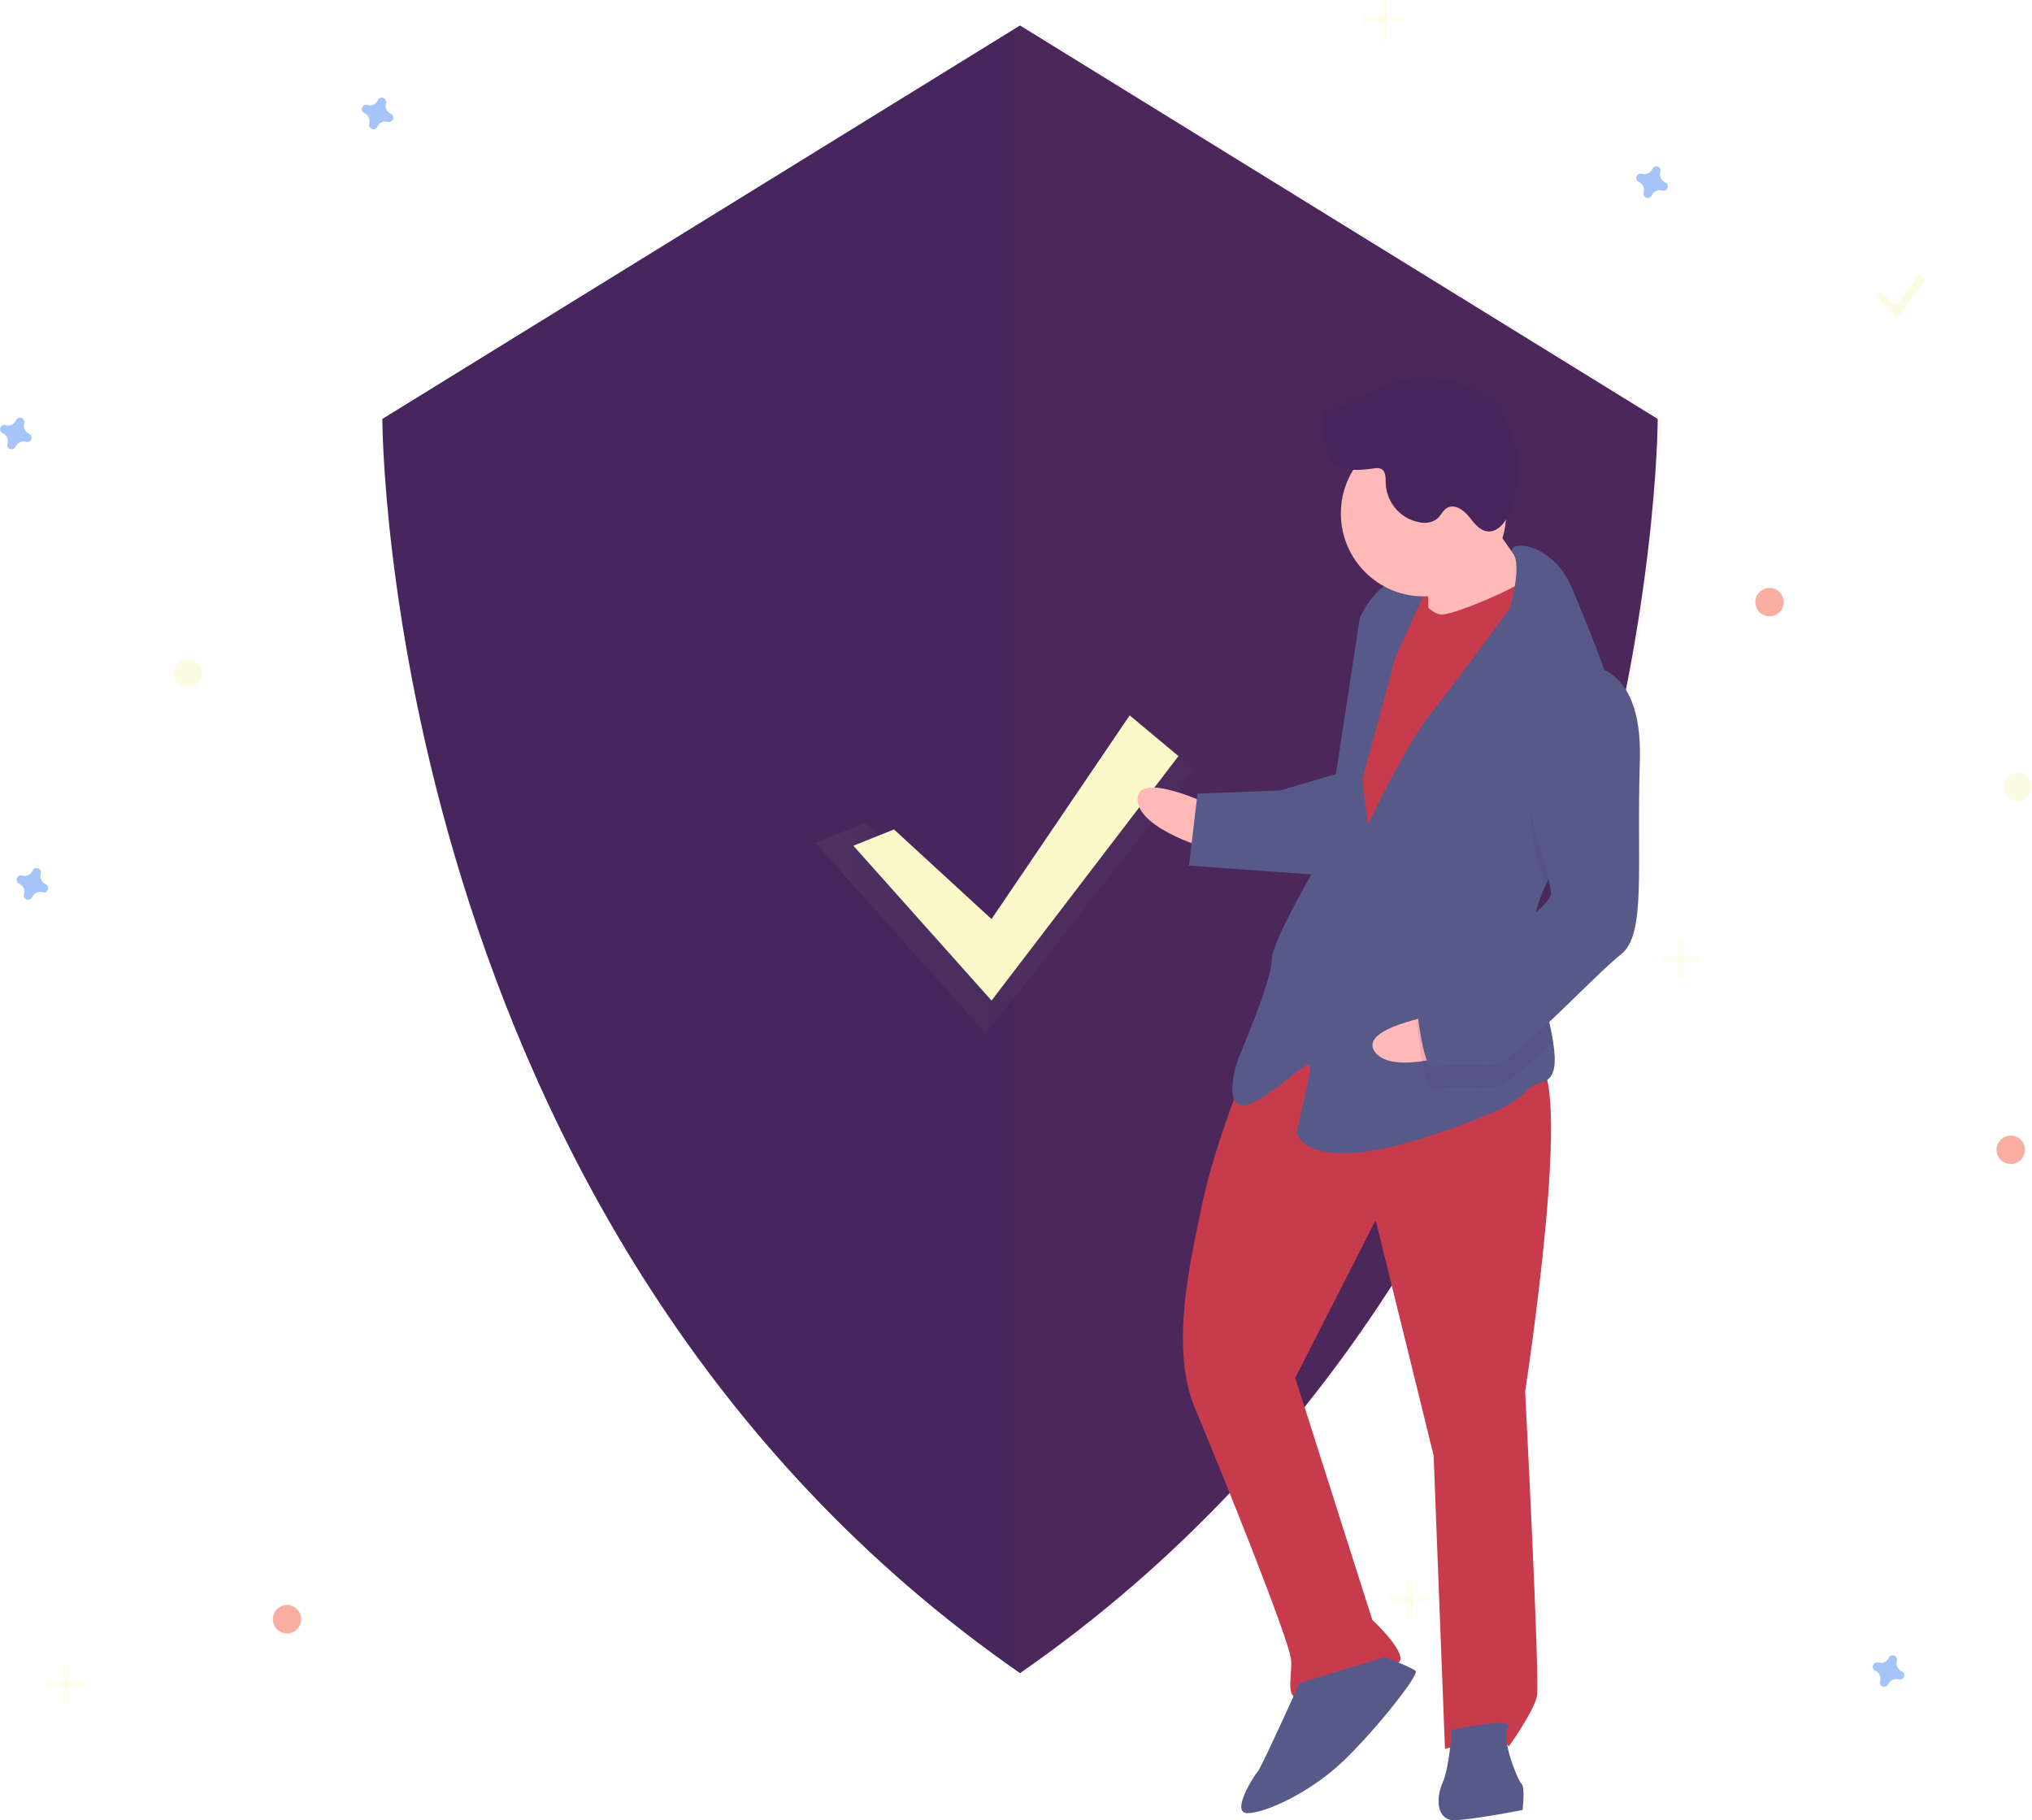 <svg width="163" height="146" viewBox="0 0 163 146" fill="none" xmlns="http://www.w3.org/2000/svg">
<path d="M81.822 2.043L30.669 33.604C30.669 33.604 30.669 98.698 81.822 134.203C132.976 98.698 132.976 33.604 132.976 33.604L81.822 2.043Z" fill="#46265C"/>
<path opacity="0.04" d="M82.128 2.043L81.253 2.583V133.588C81.544 133.794 81.834 133.999 82.128 134.203C133.282 98.698 133.282 33.604 133.282 33.604L82.128 2.043Z" fill="#C83B4C"/>
<g opacity="0.7">
<path opacity="0.7" d="M69.438 65.998L79.082 74.86L91.036 57.57L95.858 61.599L79.082 82.917L65.42 67.609L69.438 65.998Z" fill="url(#paint0_linear)"/>
</g>
<path d="M71.714 66.53L79.537 73.719L90.619 57.38L94.53 60.648L79.537 80.255L68.455 67.837L71.714 66.53Z" fill="#FBF8CA"/>
<path opacity="0.5" d="M31.35 9.119C31.193 9.051 31.067 8.927 30.995 8.771C30.924 8.615 30.912 8.439 30.962 8.275C30.97 8.25 30.975 8.224 30.977 8.197C30.982 8.122 30.962 8.047 30.921 7.984C30.88 7.921 30.82 7.873 30.749 7.847C30.679 7.821 30.602 7.819 30.53 7.84C30.457 7.861 30.394 7.905 30.349 7.965C30.334 7.986 30.32 8.009 30.31 8.034C30.242 8.191 30.119 8.318 29.963 8.389C29.808 8.461 29.632 8.473 29.468 8.423C29.443 8.415 29.417 8.41 29.391 8.408C29.316 8.403 29.241 8.423 29.178 8.464C29.116 8.505 29.068 8.566 29.042 8.636C29.016 8.707 29.013 8.784 29.034 8.856C29.055 8.929 29.099 8.992 29.159 9.037C29.18 9.053 29.203 9.066 29.228 9.076C29.384 9.145 29.511 9.269 29.582 9.424C29.654 9.58 29.666 9.757 29.616 9.921C29.608 9.946 29.603 9.972 29.601 9.998C29.596 10.073 29.616 10.148 29.657 10.211C29.698 10.274 29.758 10.322 29.829 10.348C29.899 10.374 29.976 10.377 30.048 10.356C30.12 10.335 30.184 10.291 30.229 10.23C30.244 10.209 30.257 10.186 30.267 10.162C30.336 10.004 30.459 9.878 30.615 9.806C30.77 9.734 30.946 9.722 31.11 9.772C31.135 9.78 31.161 9.786 31.187 9.787C31.262 9.792 31.337 9.772 31.399 9.731C31.462 9.69 31.51 9.63 31.536 9.559C31.562 9.488 31.565 9.411 31.544 9.339C31.523 9.267 31.479 9.203 31.419 9.158C31.397 9.142 31.374 9.129 31.35 9.119Z" fill="#4D8AF0"/>
<path opacity="0.5" d="M3.659 70.921C3.502 70.852 3.376 70.728 3.304 70.572C3.232 70.417 3.22 70.24 3.27 70.076C3.278 70.051 3.284 70.025 3.285 69.999C3.29 69.923 3.27 69.849 3.229 69.786C3.188 69.723 3.128 69.674 3.058 69.648C2.987 69.622 2.91 69.62 2.838 69.641C2.766 69.662 2.703 69.706 2.658 69.766C2.642 69.788 2.629 69.811 2.619 69.835C2.551 69.992 2.427 70.119 2.272 70.191C2.116 70.262 1.94 70.275 1.777 70.224C1.752 70.216 1.726 70.211 1.699 70.209C1.624 70.205 1.55 70.224 1.487 70.266C1.424 70.307 1.376 70.367 1.35 70.438C1.324 70.508 1.322 70.585 1.343 70.658C1.364 70.73 1.408 70.793 1.468 70.839C1.489 70.854 1.512 70.867 1.536 70.877C1.693 70.946 1.819 71.07 1.891 71.226C1.963 71.381 1.975 71.558 1.925 71.722C1.917 71.747 1.912 71.773 1.91 71.799C1.905 71.875 1.925 71.949 1.966 72.012C2.007 72.075 2.067 72.124 2.137 72.15C2.208 72.176 2.285 72.178 2.357 72.157C2.429 72.136 2.492 72.092 2.537 72.032C2.553 72.01 2.566 71.987 2.576 71.963C2.644 71.806 2.768 71.679 2.923 71.607C3.079 71.536 3.255 71.523 3.418 71.574C3.443 71.582 3.469 71.587 3.496 71.589C3.571 71.593 3.645 71.574 3.708 71.532C3.771 71.491 3.819 71.431 3.845 71.36C3.871 71.29 3.873 71.213 3.852 71.14C3.831 71.068 3.787 71.005 3.727 70.959C3.706 70.944 3.683 70.931 3.659 70.921Z" fill="#4D8AF0"/>
<path opacity="0.5" d="M141.947 49.441C142.575 49.441 143.085 48.93 143.085 48.3C143.085 47.67 142.575 47.159 141.947 47.159C141.318 47.159 140.809 47.67 140.809 48.3C140.809 48.93 141.318 49.441 141.947 49.441Z" fill="#F55F44"/>
<path opacity="0.5" d="M23.026 131.019C23.654 131.019 24.163 130.508 24.163 129.878C24.163 129.248 23.654 128.737 23.026 128.737C22.397 128.737 21.887 129.248 21.887 129.878C21.887 130.508 22.397 131.019 23.026 131.019Z" fill="#F55F44"/>
<path opacity="0.5" d="M161.293 93.367C161.922 93.367 162.431 92.857 162.431 92.227C162.431 91.596 161.922 91.086 161.293 91.086C160.665 91.086 160.155 91.596 160.155 92.227C160.155 92.857 160.665 93.367 161.293 93.367Z" fill="#F55F44"/>
<path opacity="0.5" d="M133.581 14.634C133.424 14.565 133.298 14.441 133.226 14.286C133.155 14.13 133.143 13.953 133.192 13.789C133.201 13.764 133.206 13.738 133.208 13.712C133.212 13.637 133.192 13.562 133.151 13.499C133.11 13.436 133.05 13.388 132.98 13.362C132.909 13.336 132.832 13.333 132.76 13.354C132.688 13.376 132.625 13.419 132.58 13.48C132.564 13.501 132.551 13.524 132.541 13.549C132.473 13.706 132.349 13.832 132.194 13.904C132.039 13.976 131.862 13.988 131.699 13.938C131.674 13.93 131.648 13.925 131.621 13.923C131.546 13.918 131.472 13.938 131.409 13.979C131.346 14.02 131.298 14.08 131.272 14.151C131.246 14.222 131.244 14.299 131.265 14.371C131.286 14.443 131.33 14.507 131.39 14.552C131.411 14.568 131.434 14.581 131.458 14.591C131.615 14.659 131.741 14.783 131.813 14.939C131.885 15.095 131.897 15.271 131.847 15.435C131.839 15.46 131.834 15.486 131.832 15.513C131.827 15.588 131.847 15.663 131.888 15.726C131.929 15.789 131.989 15.837 132.06 15.863C132.13 15.889 132.207 15.892 132.279 15.87C132.351 15.849 132.414 15.805 132.46 15.745C132.475 15.724 132.488 15.701 132.498 15.676C132.566 15.519 132.69 15.393 132.845 15.321C133.001 15.249 133.177 15.237 133.34 15.287C133.366 15.295 133.392 15.3 133.418 15.302C133.493 15.307 133.567 15.287 133.63 15.246C133.693 15.205 133.741 15.144 133.767 15.074C133.793 15.003 133.795 14.926 133.774 14.854C133.753 14.781 133.709 14.718 133.649 14.673C133.628 14.657 133.605 14.644 133.581 14.634Z" fill="#4D8AF0"/>
<path opacity="0.5" d="M152.548 134.053C152.391 133.984 152.265 133.861 152.193 133.705C152.121 133.549 152.109 133.372 152.159 133.208C152.167 133.183 152.172 133.157 152.174 133.131C152.179 133.056 152.159 132.981 152.118 132.918C152.077 132.855 152.017 132.807 151.947 132.781C151.876 132.755 151.799 132.752 151.727 132.773C151.655 132.795 151.592 132.839 151.547 132.899C151.531 132.92 151.518 132.943 151.508 132.968C151.44 133.125 151.316 133.251 151.161 133.323C151.005 133.395 150.829 133.407 150.666 133.357C150.64 133.349 150.615 133.344 150.588 133.342C150.513 133.337 150.439 133.357 150.376 133.398C150.313 133.439 150.265 133.5 150.239 133.57C150.213 133.641 150.211 133.718 150.232 133.79C150.253 133.862 150.297 133.926 150.357 133.971C150.378 133.987 150.401 134 150.425 134.01C150.582 134.078 150.708 134.202 150.78 134.358C150.851 134.514 150.863 134.69 150.814 134.854C150.806 134.88 150.8 134.906 150.798 134.932C150.794 135.007 150.814 135.082 150.855 135.145C150.896 135.208 150.956 135.256 151.026 135.282C151.097 135.308 151.174 135.311 151.246 135.289C151.318 135.268 151.381 135.224 151.426 135.164C151.442 135.143 151.455 135.12 151.465 135.095C151.533 134.938 151.657 134.812 151.812 134.74C151.967 134.668 152.144 134.656 152.307 134.706C152.332 134.714 152.358 134.719 152.385 134.721C152.46 134.726 152.534 134.706 152.597 134.665C152.66 134.624 152.708 134.563 152.734 134.493C152.76 134.422 152.762 134.345 152.741 134.273C152.72 134.201 152.676 134.137 152.616 134.092C152.595 134.076 152.572 134.063 152.548 134.053Z" fill="#4D8AF0"/>
<path opacity="0.5" d="M2.331 34.791C2.174 34.722 2.048 34.598 1.976 34.443C1.905 34.287 1.893 34.11 1.943 33.946C1.951 33.921 1.956 33.895 1.958 33.869C1.962 33.794 1.943 33.719 1.902 33.656C1.861 33.593 1.8 33.545 1.73 33.519C1.66 33.492 1.583 33.49 1.511 33.511C1.438 33.532 1.375 33.576 1.33 33.636C1.314 33.658 1.301 33.681 1.291 33.705C1.223 33.862 1.099 33.989 0.944 34.061C0.789 34.133 0.613 34.145 0.449 34.094C0.424 34.086 0.398 34.081 0.372 34.079C0.297 34.075 0.222 34.094 0.159 34.136C0.097 34.177 0.049 34.237 0.023 34.308C-0.003 34.379 -0.006 34.456 0.015 34.528C0.036 34.6 0.08 34.663 0.14 34.709C0.161 34.724 0.184 34.737 0.209 34.748C0.365 34.816 0.492 34.94 0.563 35.096C0.635 35.251 0.647 35.428 0.597 35.592C0.589 35.617 0.584 35.643 0.582 35.67C0.577 35.745 0.597 35.819 0.638 35.882C0.679 35.946 0.739 35.994 0.81 36.02C0.88 36.046 0.957 36.048 1.029 36.027C1.101 36.006 1.165 35.962 1.21 35.902C1.225 35.88 1.238 35.857 1.248 35.833C1.317 35.676 1.44 35.549 1.596 35.477C1.751 35.406 1.927 35.394 2.091 35.444C2.116 35.452 2.142 35.457 2.168 35.459C2.243 35.464 2.317 35.444 2.38 35.403C2.443 35.361 2.491 35.301 2.517 35.23C2.543 35.16 2.546 35.083 2.525 35.01C2.503 34.938 2.46 34.875 2.4 34.829C2.378 34.814 2.355 34.801 2.331 34.791Z" fill="#4D8AF0"/>
<path opacity="0.5" d="M15.059 55.146C15.688 55.146 16.197 54.635 16.197 54.005C16.197 53.375 15.688 52.864 15.059 52.864C14.431 52.864 13.921 53.375 13.921 54.005C13.921 54.635 14.431 55.146 15.059 55.146Z" fill="#FBF8CA"/>
<path opacity="0.5" d="M161.862 64.273C162.491 64.273 163 63.762 163 63.132C163 62.502 162.491 61.991 161.862 61.991C161.234 61.991 160.724 62.502 160.724 63.132C160.724 63.762 161.234 64.273 161.862 64.273Z" fill="#FBF8CA"/>
<g opacity="0.5">
<path opacity="0.5" d="M111.221 0H110.652V3.233H111.221V0Z" fill="#FBF8CA"/>
<path opacity="0.5" d="M112.549 1.902V1.331L109.324 1.331V1.902L112.549 1.902Z" fill="#FBF8CA"/>
</g>
<g opacity="0.5">
<path opacity="0.5" d="M113.307 126.645H112.738V129.878H113.307V126.645Z" fill="#FBF8CA"/>
<path opacity="0.5" d="M114.635 128.547V127.976H111.41V128.547H114.635Z" fill="#FBF8CA"/>
</g>
<g opacity="0.5">
<path opacity="0.5" d="M5.576 133.491H5.007V136.723H5.576V133.491Z" fill="#FBF8CA"/>
<path opacity="0.5" d="M6.904 135.392V134.822H3.679V135.392H6.904Z" fill="#FBF8CA"/>
</g>
<g opacity="0.5">
<path opacity="0.5" d="M135.119 75.302H134.55V78.535H135.119V75.302Z" fill="#FBF8CA"/>
<path opacity="0.5" d="M136.447 77.204V76.634H133.222V77.204H136.447Z" fill="#FBF8CA"/>
</g>
<path opacity="0.5" d="M150.901 23.393L152.123 24.516L153.854 21.963L154.465 22.474L152.123 25.537L150.391 23.597L150.901 23.393Z" fill="#FBF8CA"/>
<path d="M116.014 45.499L111.798 45.663L112.009 51.097L116.224 50.933L116.014 45.499Z" fill="#C83B4C"/>
<path d="M96.998 64.53C96.998 64.53 91.16 61.734 91.253 64.149C91.347 66.564 97.138 68.153 97.138 68.153L96.998 64.53Z" fill="#FFB9B9"/>
<path d="M100.201 84.965C100.201 84.965 97.446 91.723 96.429 96.6C95.411 101.477 93.862 108.189 95.855 112.948C97.848 117.708 103.516 131.698 103.574 133.207C103.633 134.717 103.089 136.25 104.293 136.203C105.498 136.156 112.052 134.087 112.318 133.17C112.584 132.252 110.082 129.931 110.082 129.931L103.903 110.519L110.35 97.873L115 116.739L115.91 140.286C115.91 140.286 120.38 138.903 121.029 140.087C121.029 140.087 123.032 137.288 123.286 136.069C123.541 134.85 122.341 111.616 122.341 111.616C122.341 111.616 126.443 85.153 123.131 85.282C119.819 85.411 106.846 77.45 100.201 84.965Z" fill="#C83B4C"/>
<path d="M104.247 134.995C104.247 134.995 101.191 141.766 100.902 142.079C100.612 142.393 98.621 145.494 100.127 145.435C101.632 145.376 105.187 143.727 107.804 141.206C110.42 138.686 113.87 134.319 113.557 134.029C113.245 133.738 111.102 132.915 111.102 132.915L104.247 134.995Z" fill="#575A89"/>
<path d="M116.454 138.753C116.454 138.753 116.27 141.784 115.714 143.015C115.159 144.246 115.229 146.057 116.735 145.999C118.24 145.94 122.131 145.184 122.131 145.184C122.131 145.184 122.362 143.361 122.049 143.071C121.737 142.781 120.404 139.507 120.971 138.578C121.538 137.649 116.454 138.753 116.454 138.753Z" fill="#575A89"/>
<path d="M118.682 40.407C118.682 40.407 121.891 45.422 123.142 46.583C124.393 47.743 120.873 50.299 120.873 50.299L114.574 51.149C114.574 51.149 114.653 45.401 114.328 44.809C114.004 44.217 118.682 40.407 118.682 40.407Z" fill="#FFB9B9"/>
<path d="M113.206 46.969C113.206 46.969 114.503 49.337 115.708 49.291C116.912 49.244 123.142 46.583 123.408 45.665C123.674 44.748 125.472 52.237 125.472 52.237L110.228 79.133L106.51 76.556L108.311 60.765L109.791 52.242L113.206 46.969Z" fill="#C83B4C"/>
<path d="M123.971 71.04C123.362 72.315 122.983 73.645 123.035 75.007C123.038 75.067 123.04 75.127 123.045 75.188C123.19 77.982 124.216 81.213 124.585 83.563C124.852 85.249 124.776 86.479 123.792 86.768C121.406 87.466 124.14 87.964 114.91 91.044C105.681 94.124 104.071 91.466 104.047 90.862C104.024 90.258 105.354 85.671 105.042 85.381C104.729 85.091 100.665 89.179 99.437 88.622C98.21 88.065 99.297 85 99.297 85C99.297 85 102.063 78.543 102.005 77.034C101.946 75.524 106.194 68.405 106.194 68.405L109.084 49.548C109.084 49.548 110.195 47.086 111.689 46.726C113.182 46.365 114.422 47.224 114.422 47.224L111.922 52.763L109.285 62.541L109.726 66.152C109.726 66.152 112.793 59.683 114.807 57.186C116.821 54.689 121.116 48.778 121.116 48.778C121.116 48.778 122.119 45.386 121.362 44.372C120.605 43.356 124.519 43.203 126.188 47.371C127.073 49.58 128.509 52.874 129.409 55.941C130.21 58.658 130.589 61.198 129.795 62.65C128.581 64.868 125.527 67.784 123.971 71.04Z" fill="#575A89"/>
<path opacity="0.1" d="M129.795 62.65C128.581 64.868 125.527 67.784 123.971 71.04C123.564 69.571 123.068 68.052 123.068 68.052C123.068 68.052 121.165 57.846 126.793 55.209C127.725 55.118 128.658 55.379 129.409 55.941C130.21 58.658 130.589 61.198 129.795 62.65Z" fill="#46265C"/>
<path d="M107.455 62.007L102.684 63.402L96.059 63.66L95.378 69.43L106.264 70.217C106.264 70.217 108.984 62.552 107.455 62.007Z" fill="#575A89"/>
<path d="M115.234 81.411C115.234 81.411 108.852 82.472 110.308 84.398C111.765 86.324 117.419 84.299 117.419 84.299L115.234 81.411Z" fill="#FFB9B9"/>
<path opacity="0.1" d="M123.045 75.188C123.19 77.982 124.216 81.213 124.585 83.563C122.551 85.492 120.618 87.194 119.889 87.222C118.384 87.281 115.963 87.073 115.072 87.41C114.18 87.747 113.657 82.023 113.657 82.023C113.657 82.023 114.189 80.188 116.563 79.189C118.165 78.513 121.237 76.679 123.045 75.188Z" fill="#46265C"/>
<path d="M126.723 53.397C126.723 53.397 131.818 52.594 131.543 61.071C131.268 69.547 132.08 74.957 130.031 76.549C127.982 78.14 121.325 85.353 119.819 85.411C118.314 85.47 115.893 85.261 115.002 85.599C114.11 85.936 113.587 80.211 113.587 80.211C113.587 80.211 114.119 78.377 116.493 77.377C118.867 76.378 124.459 72.835 124.413 71.627C124.366 70.42 122.998 66.24 122.998 66.24C122.998 66.24 121.095 56.035 126.723 53.397Z" fill="#575A89"/>
<path d="M114.188 47.833C117.85 47.833 120.818 44.857 120.818 41.187C120.818 37.516 117.85 34.54 114.188 34.54C110.527 34.54 107.559 37.516 107.559 41.187C107.559 44.857 110.527 47.833 114.188 47.833Z" fill="#FFB9B9"/>
<path d="M109.725 31.66C109.565 31.798 109.373 31.895 109.167 31.941C109.064 31.959 108.957 31.936 108.871 31.876C108.785 31.816 108.725 31.724 108.706 31.62C108.555 31.936 108.384 32.272 108.074 32.434C107.764 32.596 107.285 32.46 107.241 32.113C107.196 32.376 107.079 32.623 106.904 32.825C106.712 33.008 106.364 33.055 106.196 32.848C106.332 33.591 106.248 34.355 106.291 35.11C106.333 35.864 106.534 36.663 107.102 37.159C107.931 37.883 109.177 37.704 110.267 37.567C110.432 37.532 110.603 37.542 110.763 37.594C111.172 37.769 111.153 38.338 111.159 38.783C111.192 39.564 111.5 40.307 112.028 40.881C112.557 41.456 113.271 41.824 114.044 41.92C114.477 41.987 114.918 41.879 115.272 41.62C115.581 41.357 115.739 40.928 116.094 40.73C116.671 40.409 117.371 40.878 117.793 41.387C118.214 41.896 118.63 42.522 119.284 42.615C120.148 42.738 120.806 41.855 121.129 41.042C121.575 39.902 121.788 38.685 121.757 37.461C121.726 36.237 121.451 35.032 120.947 33.917C119.143 29.973 112.978 29.349 109.725 31.66Z" fill="#46265C"/>
<defs>
<linearGradient id="paint0_linear" x1="65.42" y1="70.244" x2="95.858" y2="70.244" gradientUnits="userSpaceOnUse">
<stop stop-color="#808080" stop-opacity="0.25"/>
<stop offset="0.535" stop-color="#808080" stop-opacity="0.12"/>
<stop offset="1" stop-color="#808080" stop-opacity="0.1"/>
</linearGradient>
</defs>
</svg>
